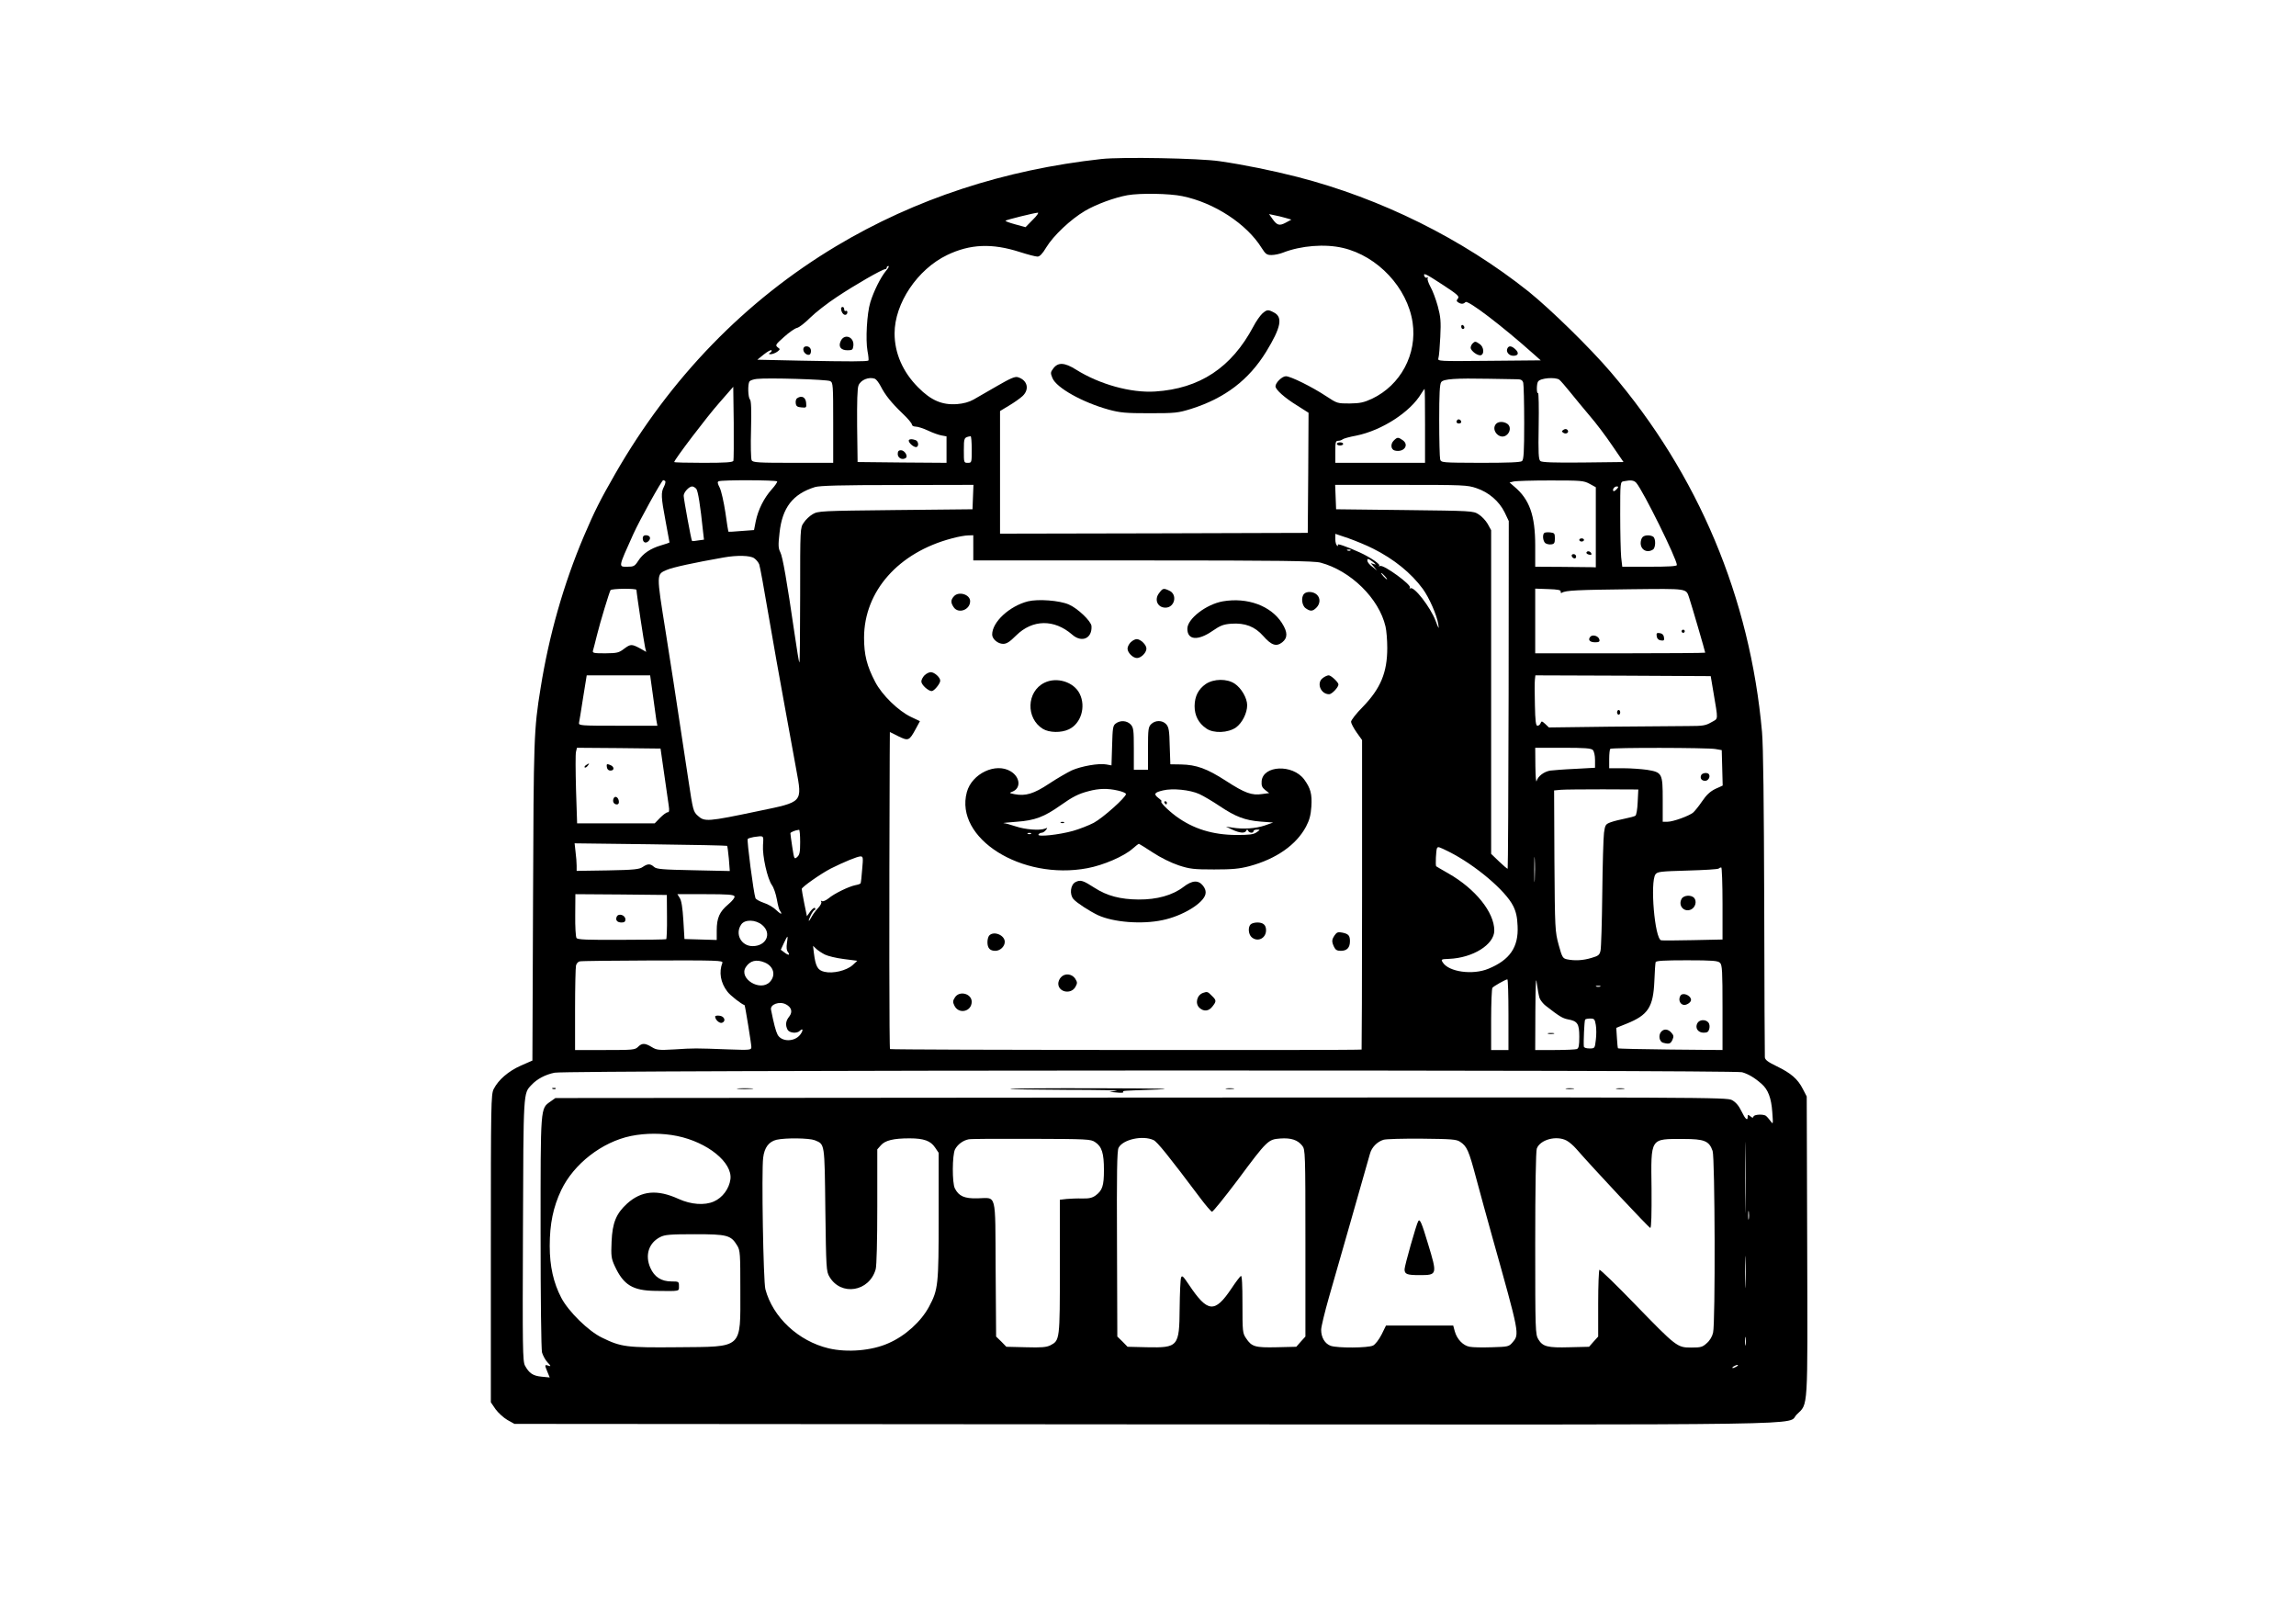 <?xml version="1.0" standalone="no"?>
<!DOCTYPE svg PUBLIC "-//W3C//DTD SVG 20010904//EN"
 "http://www.w3.org/TR/2001/REC-SVG-20010904/DTD/svg10.dtd">
<svg version="1.0" xmlns="http://www.w3.org/2000/svg"
 width="100pt" height="70.2pt" viewBox="0 0 1024 1024"
 preserveAspectRatio="xMidYMid meet">

<g transform="translate(0,1024) scale(0.1,-0.1)"
fill="#000000" stroke="none">
<path d="M4825 9230 c-619 -68 -1183 -253 -1685 -553 -578 -346 -1055 -837
-1405 -1447 -96 -167 -131 -237 -199 -396 -129 -304 -222 -632 -275 -965 -43
-266 -44 -310 -48 -1355 l-4 -1011 -73 -32 c-79 -35 -143 -90 -173 -149 -17
-35 -18 -88 -18 -1014 l0 -976 30 -44 c17 -23 51 -54 75 -68 l45 -25 4005 -3
c4432 -2 4069 -8 4142 63 73 71 69 11 66 1070 l-3 950 -25 48 c-32 63 -75 100
-166 144 -56 27 -74 41 -75 57 -1 11 -3 451 -4 976 -2 644 -6 999 -14 1090
-76 853 -405 1636 -960 2285 -132 155 -383 400 -523 513 -421 335 -936 591
-1468 728 -160 41 -343 78 -495 100 -128 19 -623 28 -750 14z m513 -236 c202
-41 409 -176 504 -329 25 -39 32 -45 63 -45 19 0 52 7 72 15 115 45 267 57
382 30 221 -52 409 -253 442 -473 30 -201 -76 -399 -258 -485 -52 -24 -76 -29
-141 -30 -78 0 -80 0 -148 45 -92 61 -228 128 -258 128 -24 0 -66 -41 -66 -64
0 -21 58 -73 136 -121 l74 -47 -2 -381 -3 -382 -977 -3 -978 -2 0 389 0 390
58 35 c32 19 70 46 85 60 46 43 31 102 -30 120 -17 6 -49 -8 -130 -55 -60 -34
-127 -73 -151 -87 -28 -16 -65 -26 -105 -29 -94 -7 -165 23 -247 106 -98 98
-150 218 -150 343 0 191 145 407 334 498 146 70 285 76 462 19 50 -16 100 -29
112 -29 14 0 31 17 56 59 46 75 154 177 245 231 71 42 188 85 271 100 80 14
267 11 348 -6z m-950 -150 l-46 -47 -66 18 c-37 10 -64 20 -61 23 5 6 184 50
205 51 8 1 -6 -20 -32 -45z m1605 12 l38 -11 -35 -19 c-41 -22 -56 -18 -85 23
l-22 31 33 -7 c18 -3 50 -11 71 -17z m-2538 -337 c-34 -41 -78 -130 -99 -199
-22 -71 -31 -239 -18 -310 6 -30 8 -57 6 -60 -8 -7 -119 -7 -428 -1 l-278 6
42 34 c23 18 44 30 48 26 3 -3 0 -10 -8 -15 -12 -8 -11 -10 5 -10 11 1 29 8
40 16 19 15 19 16 2 28 -16 13 -13 18 40 65 32 29 69 55 83 58 14 3 51 32 84
65 32 32 109 92 170 132 114 76 288 176 306 176 6 0 10 5 10 10 0 6 5 10 11
10 6 0 -1 -14 -16 -31z m3539 -89 c93 -61 106 -73 95 -86 -10 -13 -10 -17 2
-25 19 -12 33 -11 46 2 15 15 236 -154 433 -330 l45 -40 -328 -3 c-324 -3
-328 -3 -322 17 4 11 9 72 12 135 5 99 2 128 -16 195 -12 44 -33 100 -47 124
-13 24 -21 48 -17 54 3 5 1 7 -4 4 -6 -4 -13 0 -17 8 -9 25 6 18 118 -55z
m-3893 -611 c18 -9 19 -25 19 -264 l0 -255 -255 0 c-221 0 -255 2 -263 16 -5
9 -7 97 -4 195 3 127 1 184 -7 192 -12 12 -15 95 -3 114 4 6 25 14 47 16 67 8
446 -3 466 -14z m284 15 c9 -4 25 -25 37 -48 28 -55 68 -105 139 -173 33 -31
59 -62 59 -70 0 -7 11 -13 24 -13 13 0 48 -11 78 -25 29 -14 68 -28 86 -31
l32 -6 0 -84 0 -84 -282 2 -283 3 -3 230 c-1 153 1 239 9 257 14 35 66 56 104
42z m4076 -3 c29 0 38 -5 43 -23 3 -13 6 -127 6 -254 0 -185 -3 -234 -14 -243
-9 -8 -89 -11 -264 -11 -248 1 -250 1 -256 23 -3 12 -6 124 -6 248 0 165 3
230 13 242 14 20 92 25 302 21 77 -1 156 -3 176 -3z m272 -3 c9 -7 40 -43 69
-79 29 -36 85 -104 124 -150 40 -46 104 -131 143 -189 l72 -105 -257 -3 c-186
-2 -260 1 -271 9 -12 10 -14 50 -11 225 2 117 0 210 -4 207 -10 -6 -10 58 0
73 14 23 110 30 135 12z m-5247 -515 c-4 -10 -50 -13 -191 -13 -102 0 -185 2
-185 5 0 14 207 287 286 376 l89 102 3 -229 c1 -126 0 -234 -2 -241z m4394
222 l0 -235 -285 0 -285 0 0 70 c0 61 2 70 18 70 10 0 22 4 28 9 5 5 44 16 88
24 162 33 343 150 412 267 10 16 20 30 21 30 2 0 3 -106 3 -235z m-2880 -150
c0 -84 0 -85 -25 -85 -25 0 -25 1 -25 79 0 81 1 83 43 90 4 0 7 -37 7 -84z
m-1947 -201 c3 -4 0 -19 -8 -35 -20 -38 -19 -65 10 -219 14 -73 25 -134 25
-136 0 -1 -24 -10 -53 -18 -68 -20 -116 -52 -146 -99 -22 -34 -29 -37 -69 -37
-57 0 -59 -8 37 205 40 89 182 345 191 345 4 0 9 -3 13 -6z m711 -2 c2 -4 -13
-27 -35 -51 -49 -55 -86 -129 -101 -202 l-11 -56 -81 -6 c-44 -4 -81 -6 -82
-4 -1 1 -10 56 -19 122 -10 66 -26 137 -36 157 -14 27 -16 38 -6 41 20 9 365
8 371 -1z m5161 -15 l40 -22 0 -255 0 -254 -22 1 c-13 0 -99 1 -193 2 l-170 1
0 134 c0 192 -36 294 -133 375 l-30 26 24 6 c13 4 119 7 234 7 197 0 212 -1
250 -21z m297 6 c44 -51 258 -484 258 -522 0 -8 -53 -11 -174 -11 l-173 0 -7
61 c-3 34 -6 155 -6 270 0 207 0 208 23 212 46 9 64 6 79 -10z m-4214 -90 l-3
-78 -490 -5 c-472 -5 -491 -6 -525 -26 -19 -11 -45 -35 -57 -54 -23 -33 -23
-33 -23 -463 0 -237 -2 -428 -5 -425 -3 2 -16 83 -30 179 -50 343 -76 492 -91
521 -13 25 -14 45 -5 123 17 160 84 247 225 291 31 9 161 13 524 13 l483 1 -3
-77z m3199 56 c78 -26 144 -83 179 -154 l26 -55 -1 -1102 c-1 -606 -4 -1104
-6 -1106 -2 -2 -26 18 -54 45 l-51 49 0 1028 0 1028 -22 40 c-12 21 -38 49
-58 61 -34 22 -44 22 -470 27 l-435 5 -3 78 -3 77 419 0 c397 0 421 -1 479
-21z m-4957 -4 c11 -13 26 -106 43 -271 l6 -52 -37 -5 c-20 -4 -37 -5 -39 -3
-5 4 -53 267 -53 287 0 22 34 59 54 59 7 0 19 -7 26 -15z m5850 0 c-7 -8 -16
-15 -21 -15 -5 0 -6 7 -3 15 4 8 13 15 21 15 13 0 13 -3 3 -15z m-1550 -380
c132 -66 242 -155 316 -256 40 -55 90 -168 98 -224 6 -35 3 -32 -17 22 -34 88
-137 220 -160 206 -6 -3 -7 -1 -3 5 10 17 -162 143 -188 137 -12 -3 -15 -2 -8
1 14 7 -57 55 -123 85 -87 39 -146 59 -139 48 4 -8 3 -9 -4 -5 -7 4 -12 22
-12 41 l0 34 83 -28 c45 -16 116 -45 157 -66z m-2540 5 l0 -80 1078 0 c877 0
1087 -3 1128 -14 192 -51 372 -228 413 -406 6 -25 11 -86 11 -136 0 -156 -42
-257 -156 -375 -41 -41 -74 -84 -74 -94 0 -9 16 -40 35 -67 l35 -49 0 -981 c0
-540 -2 -983 -3 -985 -6 -6 -2990 -3 -2996 3 -5 4 -6 834 -2 1861 l1 153 54
-27 c64 -31 69 -29 110 46 l27 50 -57 27 c-80 38 -184 139 -227 222 -53 101
-71 172 -71 282 1 295 219 541 558 630 39 11 86 19 104 19 l32 1 0 -80z m2397
-16 c-3 -3 -12 -4 -19 -1 -8 3 -5 6 6 6 11 1 17 -2 13 -5z m-3789 -50 c13 -9
27 -26 32 -39 5 -13 31 -157 59 -322 28 -164 73 -417 100 -563 27 -146 61
-333 76 -417 39 -213 45 -206 -240 -265 -324 -68 -342 -69 -385 -30 -29 26
-31 34 -60 227 -92 607 -112 740 -145 945 -59 370 -59 361 8 390 36 16 174 46
362 79 85 15 168 13 193 -5z m3932 -24 c20 -16 21 -19 5 -13 l-20 6 20 -23 20
-24 -29 23 c-17 12 -31 29 -32 37 -3 19 6 17 36 -6z m75 -90 c10 -11 16 -20
13 -20 -3 0 -13 9 -23 20 -10 11 -16 20 -13 20 3 0 13 -9 23 -20z m-4755 -87
c0 -19 49 -341 55 -366 l7 -28 -33 19 c-59 32 -65 32 -106 2 -35 -27 -45 -29
-121 -30 -75 0 -83 2 -78 18 3 9 14 53 25 97 22 89 78 271 86 286 7 11 165 12
165 2z m5872 -11 c-1 -8 2 -11 8 -7 24 15 99 18 431 22 378 4 356 7 378 -57
12 -35 101 -339 101 -346 0 -2 -243 -4 -540 -4 l-540 0 0 205 0 206 83 -3 c62
-2 81 -6 79 -16z m-5768 -654 c9 -68 19 -140 22 -160 l7 -38 -251 0 c-233 0
-250 1 -247 18 2 9 14 81 26 160 l23 142 202 0 201 0 17 -122z m6737 22 c32
-192 34 -172 -12 -198 -36 -21 -54 -24 -147 -24 -59 0 -282 -2 -496 -4 l-389
-5 -23 22 c-21 19 -24 20 -30 5 -3 -9 -12 -16 -20 -16 -10 0 -14 30 -16 133
-2 72 -2 144 0 160 l3 27 557 -2 557 -3 16 -95z m-6665 -525 c13 -88 26 -179
29 -202 5 -33 3 -43 -7 -43 -8 0 -29 -16 -48 -35 l-34 -35 -246 0 -247 0 -7
215 c-3 118 -4 226 0 240 l6 25 266 -2 265 -3 23 -160z m5900 151 c8 -9 14
-34 14 -64 l0 -49 -127 -7 c-71 -3 -141 -9 -158 -11 -40 -7 -78 -36 -86 -66
-4 -13 -7 29 -8 94 l-1 117 176 0 c139 0 178 -3 190 -14z m779 6 l40 -7 3
-112 3 -113 -46 -21 c-33 -16 -57 -38 -84 -78 -21 -31 -47 -63 -57 -72 -26
-22 -128 -59 -164 -59 l-30 0 0 139 c0 169 -3 175 -100 191 -36 5 -104 10
-152 10 l-88 0 0 58 c0 32 3 62 7 65 9 9 617 8 668 -1z m-494 -337 c-2 -45 -8
-83 -15 -87 -6 -4 -36 -12 -66 -18 -30 -6 -71 -16 -90 -23 -33 -12 -36 -17
-43 -67 -4 -30 -9 -204 -11 -386 -2 -181 -7 -344 -11 -362 -6 -28 -13 -34 -58
-47 -53 -16 -105 -19 -154 -9 -28 6 -32 12 -54 92 -23 85 -24 99 -27 534 l-2
447 42 4 c24 2 144 3 268 3 l225 -1 -4 -80z m-5321 -253 c0 -64 -3 -82 -19
-96 -18 -16 -19 -14 -31 63 -7 45 -12 84 -12 88 1 7 30 19 55 22 4 1 7 -34 7
-77z m-236 -19 c-5 -70 28 -216 57 -256 11 -15 25 -56 31 -90 6 -34 14 -66 19
-71 5 -6 9 -14 9 -19 0 -5 -14 5 -32 22 -17 17 -53 38 -79 46 -26 9 -50 22
-53 30 -12 33 -56 369 -49 376 4 4 22 9 38 12 66 9 63 12 59 -50z m-228 -6 c2
-2 7 -39 11 -82 l6 -78 -231 5 c-199 4 -234 7 -250 21 -24 22 -41 21 -72 0
-21 -15 -54 -19 -222 -22 l-198 -3 0 33 c0 19 -3 58 -7 88 l-6 54 483 -6 c265
-3 484 -8 486 -10z m4587 -38 c167 -84 359 -247 407 -344 18 -36 26 -71 28
-127 7 -134 -49 -216 -186 -272 -99 -41 -251 -20 -289 40 -13 20 -11 21 39 23
152 6 288 91 288 180 0 116 -120 265 -292 363 -40 23 -75 43 -77 45 -6 4 -1
105 5 115 7 11 8 11 77 -23z m544 -176 c-2 -37 -3 -9 -3 62 0 72 1 102 3 68 2
-34 2 -93 0 -130z m-4273 65 c-3 -46 -8 -86 -10 -89 -2 -4 -17 -9 -34 -12 -43
-9 -135 -54 -170 -84 -17 -13 -35 -21 -41 -17 -8 4 -9 3 -5 -4 4 -7 -5 -24
-19 -39 -15 -16 -33 -40 -41 -55 -21 -40 -27 -34 -7 7 9 19 21 35 25 35 5 0 6
5 3 11 -4 6 -16 -2 -30 -20 l-22 -31 -17 82 c-9 46 -16 86 -16 91 0 12 121 97
185 130 84 42 167 76 188 77 17 0 18 -7 11 -82z m5466 -217 l0 -229 -187 -4
c-104 -2 -195 -3 -203 -1 -41 10 -71 370 -36 419 13 17 31 19 204 24 105 3
194 8 198 13 4 4 11 7 16 7 4 0 8 -103 8 -229z m-6706 -84 c1 -77 -2 -141 -5
-143 -4 -2 -131 -4 -284 -4 -220 -1 -280 1 -286 12 -5 7 -9 73 -8 146 l1 132
290 -2 291 -3 1 -138z m429 129 c3 -8 -14 -29 -40 -51 -55 -46 -73 -86 -73
-165 l0 -61 -102 3 -103 3 -7 118 c-5 82 -12 126 -23 143 l-15 24 179 0 c142
0 180 -3 184 -14z m176 -182 c63 -53 26 -134 -61 -134 -73 0 -114 78 -72 138
23 33 92 31 133 -4z m157 -115 c-4 -26 -2 -46 5 -55 18 -22 6 -25 -20 -5 l-24
18 19 41 c10 23 21 42 23 42 2 0 1 -19 -3 -41z m242 -73 c18 -9 71 -22 119
-28 l86 -11 -30 -28 c-40 -35 -125 -55 -179 -42 -43 10 -56 33 -67 121 l-5 44
21 -20 c12 -11 37 -27 55 -36z m-652 -52 c-23 -59 -12 -126 31 -182 18 -25 89
-80 110 -87 3 -1 43 -246 43 -266 0 -19 -6 -20 -147 -15 -212 8 -217 8 -340 0
-103 -6 -115 -4 -146 15 -43 26 -62 26 -87 1 -19 -19 -33 -20 -210 -20 l-190
0 0 258 c0 141 3 267 6 279 3 12 13 24 23 26 9 3 218 5 465 6 406 1 448 0 442
-15z m269 2 c57 -24 72 -81 33 -123 -61 -65 -201 21 -153 94 27 41 67 51 120
29z m6069 -2 c14 -13 16 -53 16 -285 l0 -269 -330 3 c-181 2 -332 5 -334 8 -2
2 -5 32 -7 67 l-4 63 65 26 c137 55 170 105 177 271 2 59 6 113 8 120 3 9 52
12 199 12 164 0 197 -3 210 -16z m-1146 -225 c6 -14 23 -36 39 -48 86 -67 106
-79 140 -86 62 -11 73 -28 73 -110 0 -57 -3 -74 -16 -79 -9 -3 -72 -6 -140 -6
l-124 0 1 248 c1 175 4 227 9 177 5 -38 13 -82 18 -96z m-198 -104 l0 -225
-55 0 -55 0 0 193 c0 105 4 197 8 202 7 10 81 52 95 54 4 1 7 -100 7 -224z
m583 178 c-7 -2 -19 -2 -25 0 -7 3 -2 5 12 5 14 0 19 -2 13 -5z m-5173 -113
c36 -19 43 -48 21 -77 -23 -28 -26 -54 -11 -84 12 -21 59 -26 78 -7 21 21 23
2 2 -25 -37 -47 -120 -46 -144 2 -11 22 -23 67 -41 157 -7 34 54 56 95 34z
m5145 -131 c4 -22 4 -65 0 -95 -6 -54 -7 -54 -41 -54 -20 0 -35 5 -35 13 -3
25 3 162 8 170 2 4 17 7 33 7 25 0 29 -4 35 -41z m929 -300 c39 -11 79 -34
124 -74 41 -35 62 -90 68 -178 6 -81 6 -82 -12 -57 -10 14 -23 28 -28 32 -18
12 -74 9 -79 -4 -3 -10 -7 -10 -20 1 -15 12 -17 11 -17 -3 0 -29 -15 -16 -40
36 -17 35 -36 57 -60 70 -34 18 -147 18 -3755 16 l-3720 -3 -31 -22 c-65 -46
-63 -25 -63 -830 0 -435 4 -742 9 -764 6 -20 21 -48 35 -63 23 -24 23 -27 5
-21 -24 8 -24 5 -5 -41 l14 -34 -51 5 c-55 5 -80 22 -106 70 -15 27 -16 113
-13 860 3 891 2 868 54 923 35 38 88 66 147 78 76 17 7485 19 7544 3z m23
-851 c-1 -101 -2 -19 -2 182 0 201 1 283 2 183 2 -101 2 -265 0 -365z m-6789
446 c195 -40 353 -169 339 -275 -8 -60 -50 -117 -105 -141 -58 -26 -145 -20
-224 16 -136 62 -236 53 -328 -30 -69 -63 -93 -122 -98 -241 -4 -91 -2 -107
20 -155 56 -121 114 -156 258 -158 160 -2 150 -4 150 30 0 29 -1 30 -47 30
-65 0 -109 28 -135 87 -35 80 -10 158 63 195 29 15 63 18 219 18 207 0 230 -6
270 -72 19 -31 20 -51 20 -287 0 -374 21 -355 -398 -359 -325 -3 -359 1 -481
61 -86 41 -214 167 -259 254 -49 94 -73 199 -73 328 0 141 22 247 73 355 80
167 259 306 443 344 94 19 199 19 293 0z m875 -27 c64 -27 62 -12 67 -441 5
-372 6 -393 26 -426 73 -125 254 -96 294 48 6 22 10 181 10 399 l0 362 23 26
c27 31 80 44 182 44 91 0 134 -16 162 -58 l23 -34 0 -401 c0 -441 -3 -467 -61
-576 -50 -94 -151 -186 -257 -232 -106 -48 -262 -61 -381 -33 -193 46 -355
198 -402 376 -13 50 -25 749 -14 835 8 65 36 102 85 114 58 13 207 11 243 -3z
m1781 -12 c43 -28 56 -71 56 -177 0 -101 -10 -130 -53 -162 -21 -15 -41 -20
-85 -19 -31 1 -76 -1 -99 -3 l-43 -5 0 -425 c0 -468 0 -468 -61 -500 -25 -12
-56 -15 -155 -12 l-124 3 -32 33 -33 32 -3 430 c-3 496 9 450 -116 448 -83 -2
-118 14 -143 63 -18 35 -17 212 1 248 17 32 51 57 87 64 13 3 193 4 399 3 354
-1 377 -2 404 -21z m371 13 c23 -10 97 -102 296 -367 35 -47 69 -86 75 -88 6
-2 78 88 162 199 190 256 195 260 272 266 69 5 111 -9 140 -46 19 -24 20 -43
20 -618 l0 -594 -29 -32 -29 -33 -124 -3 c-138 -3 -159 3 -195 57 -22 32 -23
43 -23 218 0 122 -3 182 -10 178 -6 -4 -33 -39 -60 -80 -106 -158 -151 -154
-270 24 -37 55 -44 62 -50 45 -4 -10 -8 -98 -9 -194 -2 -244 -9 -252 -208
-248 l-123 3 -32 33 -33 32 -2 588 c-2 454 0 592 10 611 27 53 153 81 222 49z
m1948 -11 c43 -28 55 -55 101 -228 24 -90 71 -261 104 -379 173 -617 173 -614
128 -667 -23 -27 -28 -28 -131 -31 -59 -2 -122 -1 -141 3 -42 7 -81 48 -95 98
l-10 37 -213 0 -214 0 -28 -57 c-17 -33 -40 -63 -54 -70 -32 -16 -225 -17
-269 -2 -37 13 -61 53 -61 102 0 19 23 113 50 208 41 141 219 765 260 910 11
41 45 76 86 89 16 5 126 8 244 7 187 -2 220 -4 243 -20z m676 8 c16 -8 44 -32
62 -53 108 -124 462 -502 470 -502 7 0 9 92 8 249 -4 328 -11 316 203 316 132
0 163 -12 185 -76 15 -42 18 -1092 3 -1154 -5 -24 -21 -51 -40 -67 -27 -25
-38 -28 -99 -28 -89 0 -94 4 -360 278 -118 122 -218 219 -223 216 -4 -3 -8
-99 -8 -214 l0 -210 -29 -32 -29 -33 -124 -3 c-140 -4 -170 4 -198 50 -19 32
-20 51 -20 610 0 350 4 587 10 602 21 57 125 85 189 51z m1158 -497 c-2 -13
-4 -3 -4 22 0 25 2 35 4 23 2 -13 2 -33 0 -45z m-20 -420 c-1 -46 -3 -9 -3 82
0 91 2 128 3 83 2 -46 2 -120 0 -165z m0 -380 c-2 -13 -4 -3 -4 22 0 25 2 35
4 23 2 -13 2 -33 0 -45z m-57 -138 c-8 -5 -19 -10 -25 -10 -5 0 -3 5 5 10 8 5
20 10 25 10 6 0 3 -5 -5 -10z"/>
<path d="M5846 8248 c-14 -13 -40 -50 -57 -83 -139 -261 -341 -394 -624 -412
-154 -10 -354 46 -502 139 -73 46 -115 48 -145 7 -18 -24 -18 -29 -5 -61 26
-62 191 -154 357 -200 74 -20 108 -23 260 -23 164 0 181 2 265 28 214 68 365
183 476 363 94 154 107 219 49 249 -38 20 -44 19 -74 -7z"/>
<path d="M3170 8281 c0 -21 13 -41 26 -41 8 0 14 7 14 16 0 8 -4 12 -10 9 -5
-3 -10 1 -10 9 0 9 -4 16 -10 16 -5 0 -10 -4 -10 -9z"/>
<path d="M3168 8074 c-17 -36 0 -59 43 -59 30 0 34 3 37 28 7 57 -57 81 -80
31z"/>
<path d="M2930 8020 c0 -26 38 -47 46 -25 9 23 -3 45 -26 45 -13 0 -20 -7 -20
-20z"/>
<path d="M7110 8166 c0 -9 5 -16 10 -16 6 0 10 4 10 9 0 6 -4 13 -10 16 -5 3
-10 -1 -10 -9z"/>
<path d="M7182 8058 c-7 -7 -12 -19 -12 -27 1 -21 47 -54 66 -47 22 8 17 53
-8 70 -27 19 -31 19 -46 4z"/>
<path d="M7405 8030 c-14 -22 6 -50 36 -50 33 0 38 19 11 43 -21 19 -38 22
-47 7z"/>
<path d="M2892 7711 c-8 -4 -12 -19 -10 -32 2 -19 10 -25 36 -27 32 -3 33 -2
30 30 -3 34 -28 48 -56 29z"/>
<path d="M3600 7441 c0 -15 30 -41 46 -41 19 0 18 36 -2 44 -23 9 -44 7 -44
-3z"/>
<path d="M3530 7356 c0 -25 28 -40 50 -26 18 11 -6 50 -30 50 -14 0 -20 -7
-20 -24z"/>
<path d="M7086 7573 c-11 -11 -6 -23 9 -23 8 0 15 4 15 9 0 13 -16 22 -24 14z"/>
<path d="M7330 7546 c-32 -39 23 -100 65 -72 27 18 32 56 9 73 -24 17 -59 17
-74 -1z"/>
<path d="M7760 7510 c-13 -9 -13 -11 0 -20 18 -11 39 5 24 20 -6 6 -15 6 -24
0z"/>
<path d="M6681 7441 c-22 -22 -18 -57 7 -63 57 -14 94 35 50 66 -29 20 -34 20
-57 -3z"/>
<path d="M6320 7420 c0 -5 9 -10 20 -10 11 0 20 5 20 10 0 6 -9 10 -20 10 -11
0 -20 -4 -20 -10z"/>
<path d="M1910 6821 c0 -27 19 -36 37 -18 18 18 9 37 -18 37 -12 0 -19 -7 -19
-19z"/>
<path d="M7637 6854 c-12 -12 -8 -51 7 -64 8 -6 25 -10 38 -8 19 2 23 9 23 38
0 32 -3 35 -30 38 -17 2 -34 0 -38 -4z"/>
<path d="M7860 6810 c0 -5 7 -10 15 -10 8 0 15 5 15 10 0 6 -7 10 -15 10 -8 0
-15 -4 -15 -10z"/>
<path d="M7906 6732 c-3 -6 3 -12 15 -15 12 -3 19 -1 16 6 -5 15 -24 20 -31 9z"/>
<path d="M7812 6708 c6 -18 28 -21 28 -4 0 9 -7 16 -16 16 -9 0 -14 -5 -12
-12z"/>
<path d="M8262 6828 c-7 -7 -12 -24 -12 -38 0 -43 41 -65 78 -41 18 11 19 71
1 82 -20 12 -53 11 -67 -3z"/>
<path d="M5191 6473 c-33 -41 -11 -93 40 -93 59 0 78 84 24 108 -36 17 -41 16
-64 -15z"/>
<path d="M6112 6468 c-21 -21 -15 -75 10 -92 30 -21 44 -20 68 4 25 25 26 62
2 83 -22 20 -63 22 -80 5z"/>
<path d="M3887 6452 c-21 -23 -21 -41 -1 -70 30 -43 104 -16 104 39 0 43 -73
65 -103 31z"/>
<path d="M4357 6420 c-117 -30 -227 -131 -227 -211 0 -28 36 -59 70 -59 22 0
42 13 82 53 104 103 242 105 356 6 61 -54 128 -25 123 54 -2 31 -88 113 -144
137 -59 26 -196 36 -260 20z"/>
<path d="M5595 6420 c-106 -19 -225 -111 -225 -174 0 -72 66 -78 158 -15 52
36 71 43 121 47 88 6 150 -18 203 -78 52 -59 83 -70 121 -40 35 28 35 64 -2
122 -70 110 -220 165 -376 138z"/>
<path d="M5010 6160 c-11 -11 -20 -29 -20 -40 0 -26 34 -60 60 -60 26 0 60 34
60 60 0 24 -37 60 -62 60 -10 0 -27 -9 -38 -20z"/>
<path d="M3700 5950 c-11 -11 -20 -29 -20 -39 0 -21 44 -61 66 -61 15 0 54 47
54 66 0 21 -37 54 -60 54 -11 0 -29 -9 -40 -20z"/>
<path d="M6232 5934 c-44 -30 -16 -104 39 -104 17 0 59 44 59 62 0 14 -47 58
-62 58 -8 0 -24 -7 -36 -16z"/>
<path d="M4462 5903 c-114 -56 -119 -226 -10 -293 41 -25 117 -26 165 -3 77
36 110 143 69 226 -37 75 -145 109 -224 70z"/>
<path d="M5487 5895 c-47 -33 -70 -77 -71 -140 0 -61 25 -109 75 -143 46 -32
138 -28 188 7 39 28 71 91 71 141 0 45 -36 108 -79 137 -49 33 -133 32 -184
-2z"/>
<path d="M4915 5644 c-18 -13 -20 -29 -23 -140 l-4 -126 -33 6 c-47 9 -160
-11 -220 -38 -27 -13 -92 -50 -143 -84 -98 -65 -150 -80 -219 -67 -35 7 -36 8
-15 16 56 21 51 92 -10 129 -95 58 -247 -14 -279 -132 -79 -293 348 -562 766
-483 102 19 231 75 286 123 20 18 39 32 41 32 2 0 42 -25 88 -55 50 -33 117
-66 165 -82 71 -23 95 -26 225 -26 117 0 160 4 225 21 170 46 297 135 359 251
22 42 30 72 34 128 5 79 -5 116 -46 172 -73 98 -261 90 -270 -11 -2 -28 2 -40
22 -56 l26 -20 -45 -6 c-65 -10 -110 6 -230 84 -121 78 -187 102 -286 104
l-67 1 -4 116 c-2 98 -6 120 -22 138 -24 27 -70 27 -96 1 -18 -18 -20 -33 -20
-155 l0 -135 -45 0 -45 0 0 133 c0 120 -2 135 -20 155 -24 25 -66 28 -95 6z
m14 -426 c28 -6 51 -16 51 -22 0 -21 -147 -152 -205 -183 -33 -17 -92 -40
-131 -51 -89 -25 -230 -40 -220 -23 4 6 13 11 20 11 8 0 20 8 27 17 12 15 12
16 -6 9 -33 -13 -125 -6 -187 15 -31 10 -65 20 -75 20 -10 1 28 5 83 9 115 8
175 31 278 104 78 55 113 73 178 90 66 18 122 19 187 4z m517 -22 c28 -13 87
-48 130 -77 100 -67 160 -90 259 -98 l80 -6 -54 -19 c-56 -19 -138 -25 -206
-13 l-40 6 40 -19 c47 -22 81 -25 89 -7 5 10 7 10 12 0 7 -15 34 -17 34 -3 0
6 10 10 22 10 22 0 22 0 -2 -17 -20 -14 -46 -17 -130 -17 -150 1 -273 39 -382
119 -54 40 -108 95 -92 95 4 0 -5 10 -20 21 -32 25 -26 35 29 48 61 15 171 4
231 -23z m-1069 -252 c-3 -3 -12 -4 -19 -1 -8 3 -5 6 6 6 11 1 17 -2 13 -5z"/>
<path d="M4568 5013 c7 -3 16 -2 19 1 4 3 -2 6 -13 5 -11 0 -14 -3 -6 -6z"/>
<path d="M5225 5140 c3 -5 8 -10 11 -10 2 0 4 5 4 10 0 6 -5 10 -11 10 -5 0
-7 -4 -4 -10z"/>
<path d="M4660 4637 c-33 -16 -40 -79 -13 -109 21 -24 102 -76 154 -101 99
-46 280 -60 411 -32 127 26 260 107 273 165 4 18 -1 34 -15 53 -30 38 -69 36
-126 -8 -68 -52 -168 -80 -284 -79 -116 1 -200 23 -279 74 -73 47 -90 53 -121
37z"/>
<path d="M5772 4368 c-18 -18 -14 -63 6 -81 38 -34 92 -8 92 44 0 33 -18 49
-55 49 -17 0 -36 -5 -43 -12z"/>
<path d="M6306 4299 c-19 -28 -20 -40 -4 -74 9 -19 19 -25 43 -25 39 0 58 20
58 61 0 36 -9 47 -50 55 -25 5 -34 2 -47 -17z"/>
<path d="M4112 4298 c-7 -7 -12 -26 -12 -43 0 -38 16 -55 50 -55 31 0 60 28
60 57 0 42 -68 71 -98 41z"/>
<path d="M4567 4032 c-10 -10 -17 -28 -17 -40 0 -55 81 -71 109 -21 13 24 13
29 -2 53 -21 31 -66 35 -90 8z"/>
<path d="M5470 3933 c-40 -14 -53 -69 -22 -96 27 -24 58 -21 81 9 27 34 26 40
-4 69 -25 26 -29 27 -55 18z"/>
<path d="M3894 3905 c-14 -21 -15 -31 -5 -51 26 -59 110 -42 111 22 0 52 -77
73 -106 29z"/>
<path d="M8510 6230 c0 -5 5 -10 10 -10 6 0 10 5 10 10 0 6 -4 10 -10 10 -5 0
-10 -4 -10 -10z"/>
<path d="M8352 6198 c2 -15 11 -24 26 -26 20 -3 23 0 20 20 -2 15 -11 24 -26
26 -20 3 -23 0 -20 -20z"/>
<path d="M7930 6195 c-17 -20 -3 -35 31 -35 23 0 30 4 27 16 -4 24 -44 36 -58
19z"/>
<path d="M8100 5715 c0 -8 5 -15 10 -15 6 0 10 7 10 15 0 8 -4 15 -10 15 -5 0
-10 -7 -10 -15z"/>
<path d="M1550 5380 c-8 -5 -12 -12 -9 -15 4 -3 12 1 19 10 14 17 11 19 -10 5z"/>
<path d="M1682 5367 c2 -14 10 -22 23 -22 27 0 25 26 -3 36 -20 8 -23 6 -20
-14z"/>
<path d="M1724 5166 c-7 -19 3 -36 22 -36 10 0 14 8 12 22 -4 26 -26 36 -34
14z"/>
<path d="M8634 5315 c-8 -19 3 -35 26 -35 19 0 34 25 24 41 -8 14 -44 10 -50
-6z"/>
<path d="M8510 4530 c-24 -44 17 -88 61 -67 27 14 37 51 19 73 -19 21 -67 18
-80 -6z"/>
<path d="M1744 4415 c-8 -21 4 -35 32 -35 17 0 24 6 24 19 0 29 -46 43 -56 16z"/>
<path d="M2370 3783 c0 -21 28 -46 44 -40 27 10 15 42 -17 45 -15 2 -27 -1
-27 -5z"/>
<path d="M8502 3914 c-13 -23 -4 -51 19 -57 18 -5 49 15 49 31 -1 30 -54 51
-68 26z"/>
<path d="M8610 3740 c-16 -30 4 -60 40 -60 23 0 31 5 36 25 4 15 1 32 -6 40
-18 21 -57 19 -70 -5z"/>
<path d="M8382 3688 c-21 -21 -15 -65 11 -72 38 -10 47 -7 59 19 9 21 8 28 -7
45 -20 23 -45 26 -63 8z"/>
<path d="M7663 3673 c9 -2 25 -2 35 0 9 3 1 5 -18 5 -19 0 -27 -2 -17 -5z"/>
<path d="M1338 3323 c7 -3 16 -2 19 1 4 3 -2 6 -13 5 -11 0 -14 -3 -6 -6z"/>
<path d="M2518 3323 c23 -2 61 -2 85 0 23 2 4 4 -43 4 -47 0 -66 -2 -42 -4z"/>
<path d="M4244 3323 c2 -3 166 -5 363 -6 197 0 338 -3 313 -6 l-45 -7 47 -4
c25 -3 44 -2 41 3 -5 9 -13 8 217 16 126 5 5 7 -378 8 -310 1 -561 -1 -558 -4z"/>
<path d="M5618 3323 c12 -2 32 -2 45 0 12 2 2 4 -23 4 -25 0 -35 -2 -22 -4z"/>
<path d="M7778 3323 c12 -2 32 -2 45 0 12 2 2 4 -23 4 -25 0 -35 -2 -22 -4z"/>
<path d="M8098 3323 c12 -2 32 -2 45 0 12 2 2 4 -23 4 -25 0 -35 -2 -22 -4z"/>
<path d="M6837 2483 c-12 -19 -87 -284 -87 -306 0 -31 15 -37 95 -37 113 0
114 2 54 199 -40 134 -52 161 -62 144z"/>
</g>
</svg>
